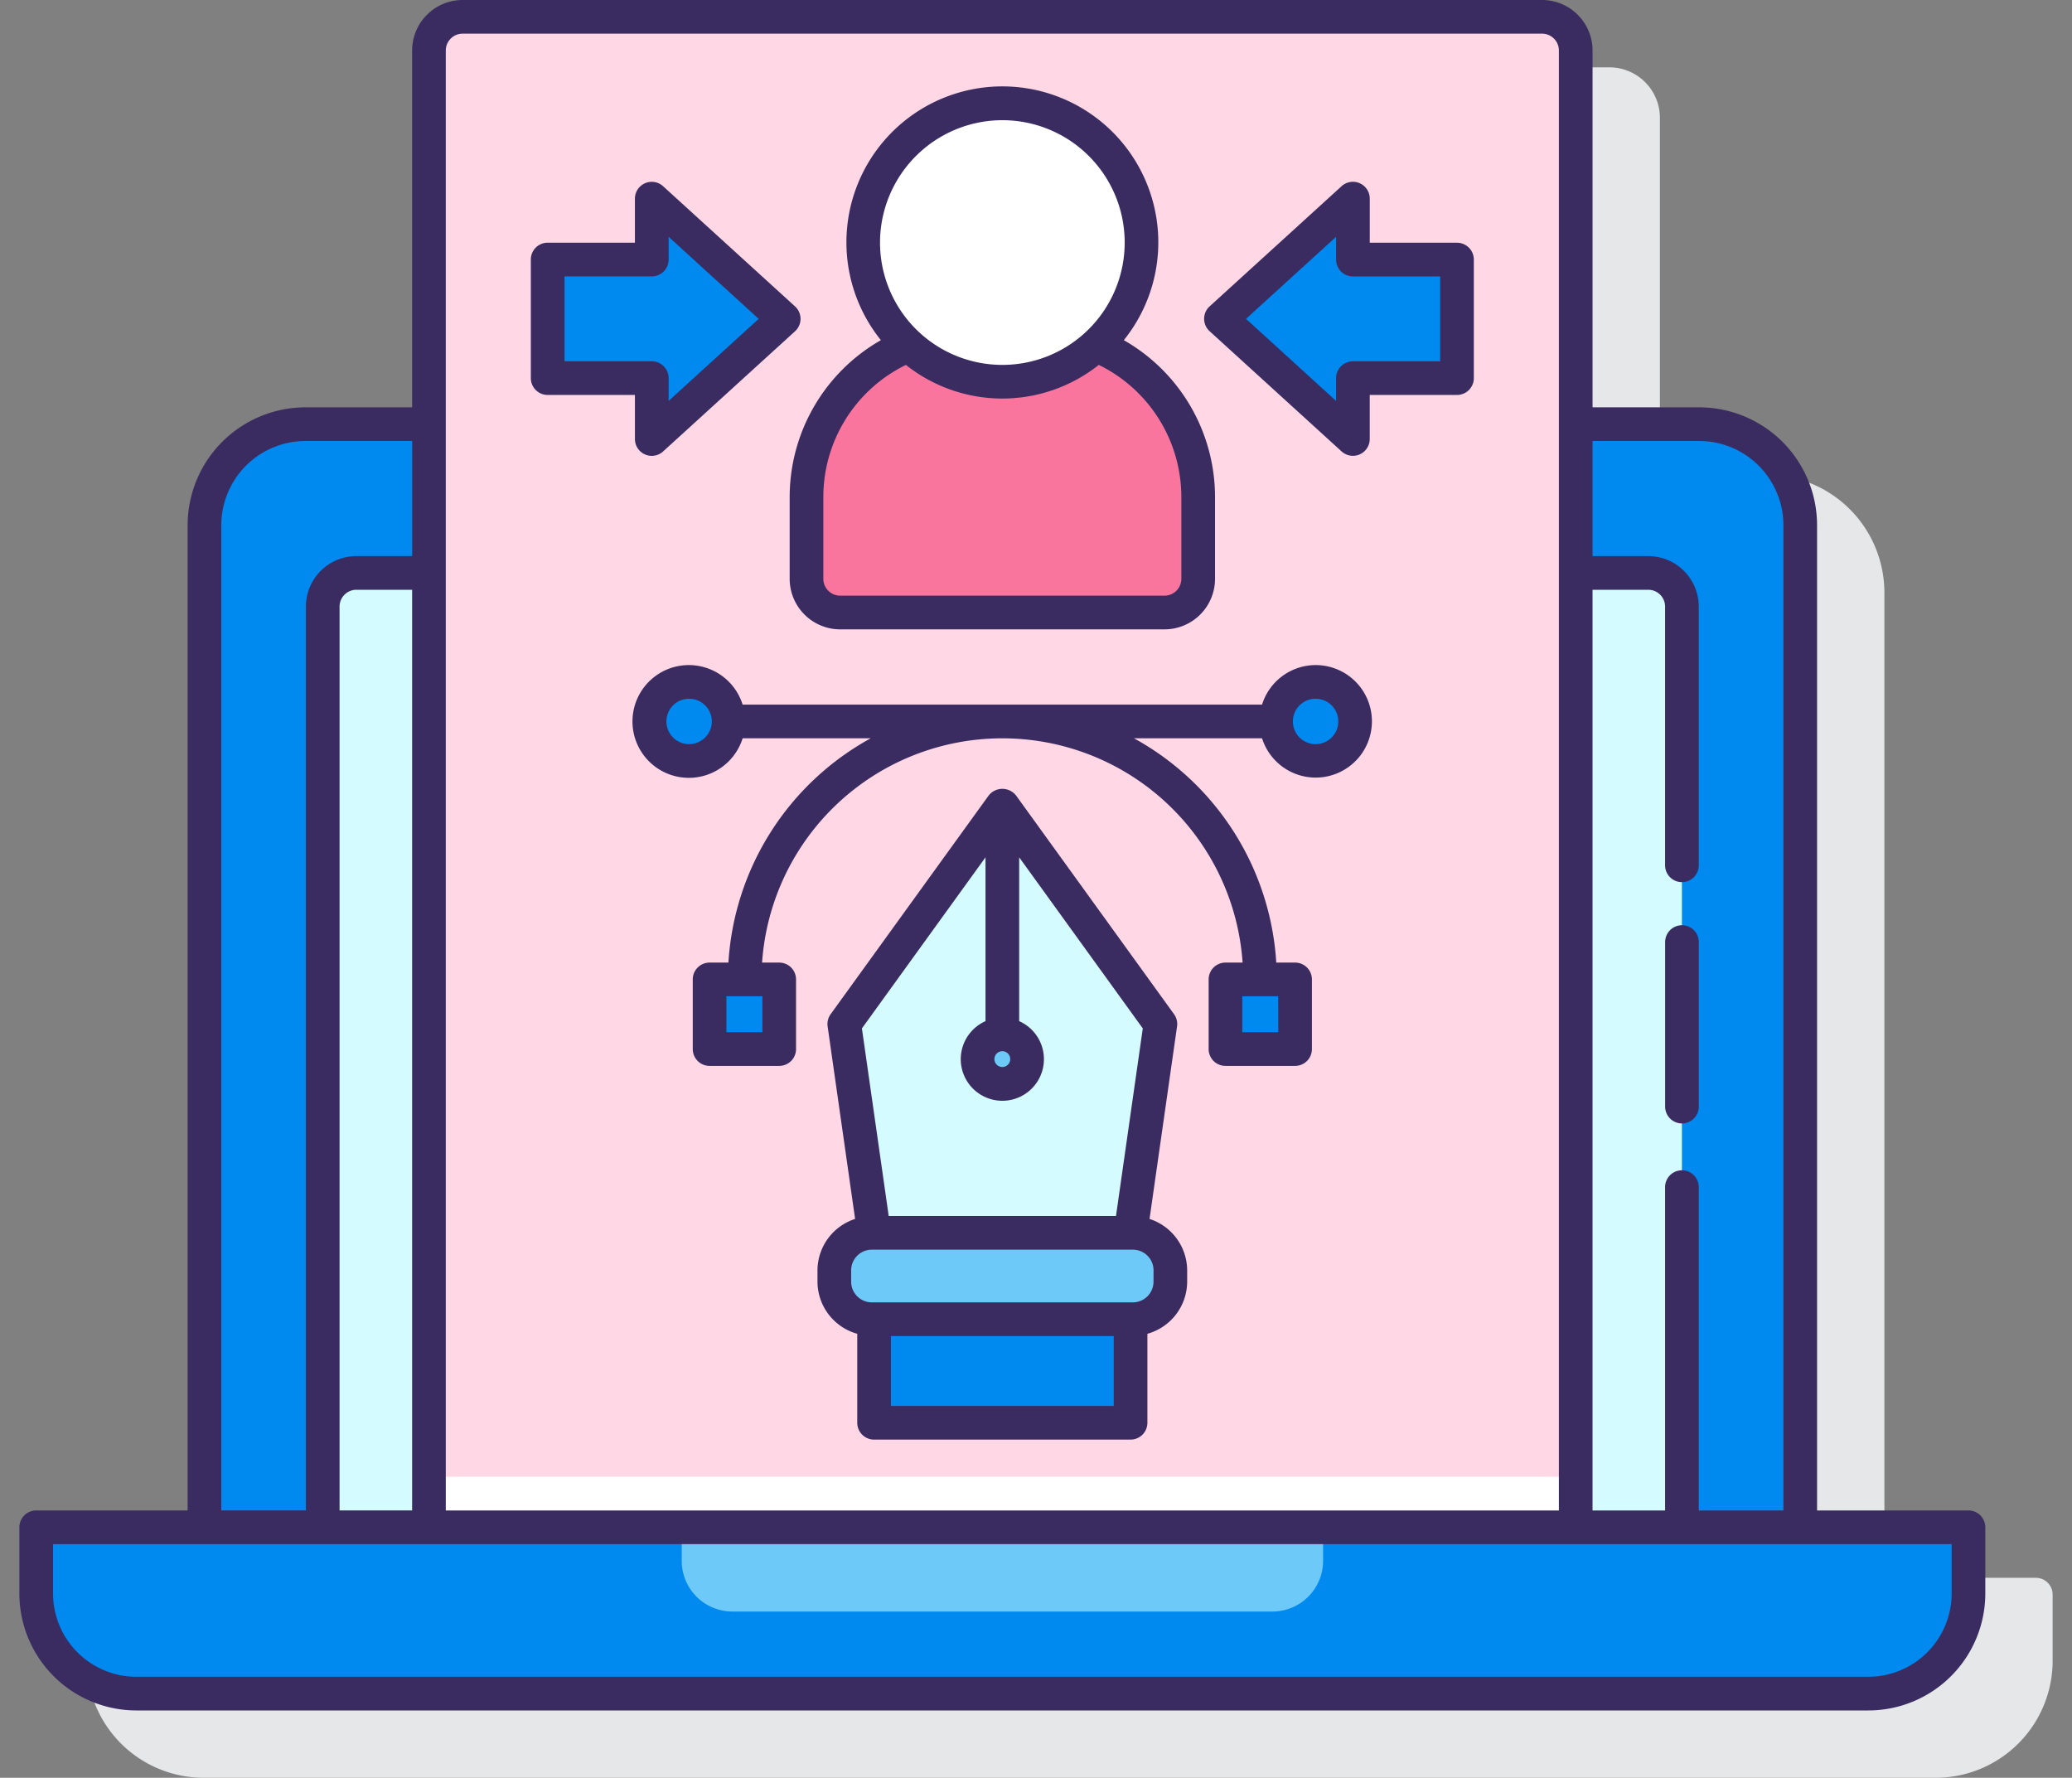 <svg xmlns="http://www.w3.org/2000/svg" xmlns:xlink="http://www.w3.org/1999/xlink" width="190" height="163" viewBox="0 0 190 163">
  <rect x="0" y="0" width="190" height="163" fill="#808080" stroke="none"/>
  <defs>
    <clipPath id="clip-path">
      <rect id="Rectángulo_5635" data-name="Rectángulo 5635" width="190" height="163" transform="translate(194 212)" fill="#fdd835"/>
    </clipPath>
  </defs>
  <g id="Enmascarar_grupo_31" data-name="Enmascarar grupo 31" transform="translate(-194 -212)" clip-path="url(#clip-path)">
    <g id="diseno-de-interfaz-de-usuario" transform="translate(190.212 194.712)">
      <path id="Trazado_104863" data-name="Trazado 104863" d="M190.469,161.953H176.585V71.616A10.818,10.818,0,0,0,165.78,60.811H156V28.093a4.636,4.636,0,0,0-4.631-4.631H52.384a4.636,4.636,0,0,0-4.631,4.631V60.809H37.972A10.818,10.818,0,0,0,27.167,71.614v90.338H13.282a1.543,1.543,0,0,0-1.544,1.544v6.072a10.732,10.732,0,0,0,10.72,10.72H181.29a10.733,10.733,0,0,0,10.722-10.72V163.5A1.541,1.541,0,0,0,190.469,161.953Z" fill="#e6e7e8"/>
      <g id="Grupo_55391" data-name="Grupo 55391">
        <g id="Grupo_55381" data-name="Grupo 55381">
          <path id="Trazado_104864" data-name="Trazado 104864" d="M159.607,56.178H148.282V157.323h20.587V65.44a9.262,9.262,0,0,0-9.261-9.261Z" fill="#0089ef"/>
          <path id="Trazado_104865" data-name="Trazado 104865" d="M31.8,56.178a9.261,9.261,0,0,0-9.261,9.261v91.883H43.121V56.178Z" fill="#0089ef"/>
        </g>
        <g id="Grupo_55382" data-name="Grupo 55382">
          <path id="Trazado_104866" data-name="Trazado 104866" d="M36.472,69.819a3.087,3.087,0,0,0-3.087,3.087v84.417h9.738v-87.5Z" fill="#d4fbff"/>
          <path id="Trazado_104867" data-name="Trazado 104867" d="M154.932,69.819H148.28v87.5h9.738V72.906A3.087,3.087,0,0,0,154.932,69.819Z" fill="#d4fbff"/>
        </g>
        <path id="Trazado_104868" data-name="Trazado 104868" d="M7.108,157.323v6.071a9.177,9.177,0,0,0,9.177,9.177H175.116a9.178,9.178,0,0,0,9.178-9.177v-6.071Z" fill="#0089ef"/>
        <path id="Trazado_104869" data-name="Trazado 104869" d="M7.108,157.323v6.071a9.177,9.177,0,0,0,9.177,9.177H175.116a9.178,9.178,0,0,0,9.178-9.177v-6.071Z" fill="#0089ef"/>
        <path id="Trazado_104870" data-name="Trazado 104870" d="M66.3,157.323V160.4a4.644,4.644,0,0,0,4.645,4.645h49.523a4.647,4.647,0,0,0,4.646-4.645v-3.073Z" fill="#6dc9f7"/>
        <path id="Trazado_104871" data-name="Trazado 104871" d="M148.28,157.323H43.123V21.919a3.086,3.086,0,0,1,3.087-3.087h98.983a3.086,3.086,0,0,1,3.087,3.087Z" fill="#ffd7e5"/>
        <path id="Trazado_104872" data-name="Trazado 104872" d="M43.123,152.692H148.28v4.631H43.123Z" fill="#fff"/>
        <g id="Grupo_55386" data-name="Grupo 55386">
          <g id="Grupo_55383" data-name="Grupo 55383">
            <path id="Trazado_104873" data-name="Trazado 104873" d="M83.943,138.241h23.518v9.5H83.943Z" fill="#0089ef"/>
            <path id="Trazado_104874" data-name="Trazado 104874" d="M83.736,138.241h23.93a3.441,3.441,0,0,0,3.441-3.441v-1.034a3.441,3.441,0,0,0-3.441-3.441H83.736a3.441,3.441,0,0,0-3.441,3.441V134.8a3.441,3.441,0,0,0,3.441,3.441Z" fill="#6dc9f7"/>
            <path id="Trazado_104875" data-name="Trazado 104875" d="M81.207,111.182,95.7,91.122l14.494,20.06-2.735,19.142H83.943Z" fill="#d4fbff"/>
            <circle id="Elipse_4149" data-name="Elipse 4149" cx="2.269" cy="2.269" r="2.269" transform="translate(93.433 112.125)" fill="#6dc9f7"/>
          </g>
          <g id="Grupo_55385" data-name="Grupo 55385">
            <g id="Grupo_55384" data-name="Grupo 55384">
              <circle id="Elipse_4150" data-name="Elipse 4150" cx="3.626" cy="3.626" r="3.626" transform="translate(120.799 79.809)" fill="#0089ef"/>
              <circle id="Elipse_4151" data-name="Elipse 4151" cx="3.626" cy="3.626" r="3.626" transform="translate(63.353 79.809)" fill="#0089ef"/>
            </g>
            <path id="Trazado_104876" data-name="Trazado 104876" d="M116.163,107.089h6.383v6.383h-6.383Z" fill="#0089ef"/>
            <path id="Trazado_104877" data-name="Trazado 104877" d="M68.857,107.089H75.24v6.383H68.857Z" fill="#0089ef"/>
          </g>
        </g>
        <g id="Grupo_55387" data-name="Grupo 55387">
          <path id="Trazado_104878" data-name="Trazado 104878" d="M104.306,48.928a12.708,12.708,0,0,1-17.208,0,15.035,15.035,0,0,0-9.354,13.918v7.514a3.086,3.086,0,0,0,3.087,3.087h29.742a3.086,3.086,0,0,0,3.087-3.087V62.847a15.037,15.037,0,0,0-9.354-13.918Z" fill="#fa759e"/>
          <circle id="Elipse_4152" data-name="Elipse 4152" cx="12.761" cy="12.761" r="12.761" transform="translate(82.941 26.764)" fill="#fff"/>
        </g>
        <g id="Grupo_55390" data-name="Grupo 55390">
          <path id="Trazado_104879" data-name="Trazado 104879" d="M137.394,51.96V41.087H127.85V35.5l-12.1,11.02,12.1,11.018V51.96Z" fill="#0089ef"/>
          <g id="Grupo_55389" data-name="Grupo 55389">
            <path id="Trazado_104880" data-name="Trazado 104880" d="M54.01,51.96V41.087h9.544V35.5l12.1,11.02-12.1,11.018V51.96Z" fill="#0089ef"/>
            <g id="Grupo_55388" data-name="Grupo 55388">
              <path id="Trazado_104881" data-name="Trazado 104881" d="M158.024,102.12a1.543,1.543,0,0,0-1.544,1.544V118.71a1.544,1.544,0,1,0,3.087,0V103.663A1.543,1.543,0,0,0,158.024,102.12Z" fill="#3a2c60"/>
              <path id="Trazado_104882" data-name="Trazado 104882" d="M184.3,155.779H170.411V65.44a10.818,10.818,0,0,0-10.805-10.805h-9.782V21.919a4.636,4.636,0,0,0-4.631-4.631H46.21a4.636,4.636,0,0,0-4.631,4.631V54.635H31.8A10.818,10.818,0,0,0,20.993,65.44v90.338H7.108a1.543,1.543,0,0,0-1.544,1.544v6.072a10.732,10.732,0,0,0,10.72,10.72H175.116a10.733,10.733,0,0,0,10.722-10.72v-6.072A1.541,1.541,0,0,0,184.3,155.779ZM159.606,57.722a7.727,7.727,0,0,1,7.718,7.718v90.338h-7.761V126.172a1.544,1.544,0,1,0-3.087,0v29.607h-6.653V71.363h5.109a1.545,1.545,0,0,1,1.544,1.544v23.68a1.544,1.544,0,1,0,3.087,0V72.906a4.636,4.636,0,0,0-4.631-4.631h-5.109V57.722ZM44.666,21.919a1.545,1.545,0,0,1,1.544-1.544h98.983a1.545,1.545,0,0,1,1.544,1.544v133.86H44.666Zm-9.74,133.86V72.906a1.545,1.545,0,0,1,1.544-1.544h5.109v84.415H34.926ZM24.08,65.44A7.727,7.727,0,0,1,31.8,57.722h9.782V68.275H36.47a4.636,4.636,0,0,0-4.631,4.631v82.871H24.08Zm158.672,97.954a7.642,7.642,0,0,1-7.635,7.633H16.285a7.642,7.642,0,0,1-7.633-7.633v-4.529h174.1Z" fill="#3a2c60"/>
              <path id="Trazado_104883" data-name="Trazado 104883" d="M109.2,129.048l2.522-17.648a1.541,1.541,0,0,0-.276-1.124L96.954,90.217a1.6,1.6,0,0,0-2.5,0L79.957,110.276a1.541,1.541,0,0,0-.276,1.124L82.2,129.048a4.975,4.975,0,0,0-3.45,4.717V134.8a4.977,4.977,0,0,0,3.647,4.779v8.158a1.543,1.543,0,0,0,1.544,1.544h23.518a1.543,1.543,0,0,0,1.544-1.544v-8.158a4.979,4.979,0,0,0,3.647-4.779v-1.034a4.977,4.977,0,0,0-3.451-4.717ZM95.7,113.67a.725.725,0,1,1-.725.725A.727.727,0,0,1,95.7,113.67ZM94.158,95.893v15.022a3.813,3.813,0,1,0,3.087,0V95.893L108.58,111.58l-2.457,17.2H85.281l-2.457-17.2Zm11.759,50.3H85.486v-6.407h20.431Zm3.647-11.393a1.9,1.9,0,0,1-1.9,1.9H83.737a1.9,1.9,0,0,1-1.9-1.9v-1.034a1.9,1.9,0,0,1,1.9-1.9h23.93a1.9,1.9,0,0,1,1.9,1.9Z" fill="#3a2c60"/>
              <path id="Trazado_104884" data-name="Trazado 104884" d="M124.423,78.267a5.157,5.157,0,0,0-4.907,3.626H71.887a5.169,5.169,0,1,0,0,3.087H83.632a25.208,25.208,0,0,0-13.049,20.565H68.857a1.543,1.543,0,0,0-1.544,1.544v6.384a1.543,1.543,0,0,0,1.544,1.544H75.24a1.543,1.543,0,0,0,1.544-1.544v-6.384a1.543,1.543,0,0,0-1.544-1.544H73.67a22.084,22.084,0,0,1,44.063,0h-1.57a1.543,1.543,0,0,0-1.544,1.544v6.384a1.543,1.543,0,0,0,1.544,1.544h6.383a1.543,1.543,0,0,0,1.544-1.544v-6.384a1.543,1.543,0,0,0-1.544-1.544H120.82A25.211,25.211,0,0,0,107.771,84.98h11.745a5.158,5.158,0,1,0,4.907-6.713ZM66.98,85.517a2.082,2.082,0,1,1,2.082-2.082A2.084,2.084,0,0,1,66.98,85.517ZM73.7,111.929H70.4v-3.3h3.3Zm47.306,0h-3.3v-3.3H121Zm3.421-26.412a2.082,2.082,0,1,1,2.082-2.082A2.084,2.084,0,0,1,124.423,85.517Z" fill="#3a2c60"/>
              <path id="Trazado_104885" data-name="Trazado 104885" d="M76.2,62.848v7.513a4.636,4.636,0,0,0,4.631,4.631h29.743a4.636,4.636,0,0,0,4.631-4.631V62.848a16.566,16.566,0,0,0-8.363-14.371,14.3,14.3,0,1,0-22.277,0A16.564,16.564,0,0,0,76.2,62.848ZM95.7,28.308A11.218,11.218,0,1,1,84.485,39.525,11.23,11.23,0,0,1,95.7,28.308ZM86.859,50.745a14.22,14.22,0,0,0,17.686,0,13.489,13.489,0,0,1,7.571,12.1v7.513a1.545,1.545,0,0,1-1.544,1.544H80.831a1.545,1.545,0,0,1-1.544-1.544V62.847A13.489,13.489,0,0,1,86.859,50.745Z" fill="#3a2c60"/>
              <path id="Trazado_104886" data-name="Trazado 104886" d="M137.394,39.543h-8V35.5a1.544,1.544,0,0,0-2.584-1.141l-12.1,11.018a1.541,1.541,0,0,0,0,2.281l12.1,11.02a1.543,1.543,0,0,0,2.582-1.141V53.5h8a1.543,1.543,0,0,0,1.544-1.544V41.087a1.543,1.543,0,0,0-1.544-1.544ZM135.85,50.416h-8a1.543,1.543,0,0,0-1.544,1.544v2.088l-8.261-7.525L126.306,39v2.09a1.543,1.543,0,0,0,1.544,1.544h8Z" fill="#3a2c60"/>
              <path id="Trazado_104887" data-name="Trazado 104887" d="M62.01,57.541a1.543,1.543,0,0,0,2.582,1.141l12.1-11.02a1.541,1.541,0,0,0,0-2.281l-12.1-11.02A1.544,1.544,0,0,0,62.009,35.5v4.04h-8a1.543,1.543,0,0,0-1.544,1.544V51.958A1.543,1.543,0,0,0,54.01,53.5h8Zm-6.457-7.125V42.63h8A1.543,1.543,0,0,0,65.1,41.087V39l8.261,7.525L65.1,54.047V51.958a1.543,1.543,0,0,0-1.544-1.544h-8Z" fill="#3a2c60"/>
            </g>
          </g>
        </g>
      </g>
    </g>
  </g>
</svg>
